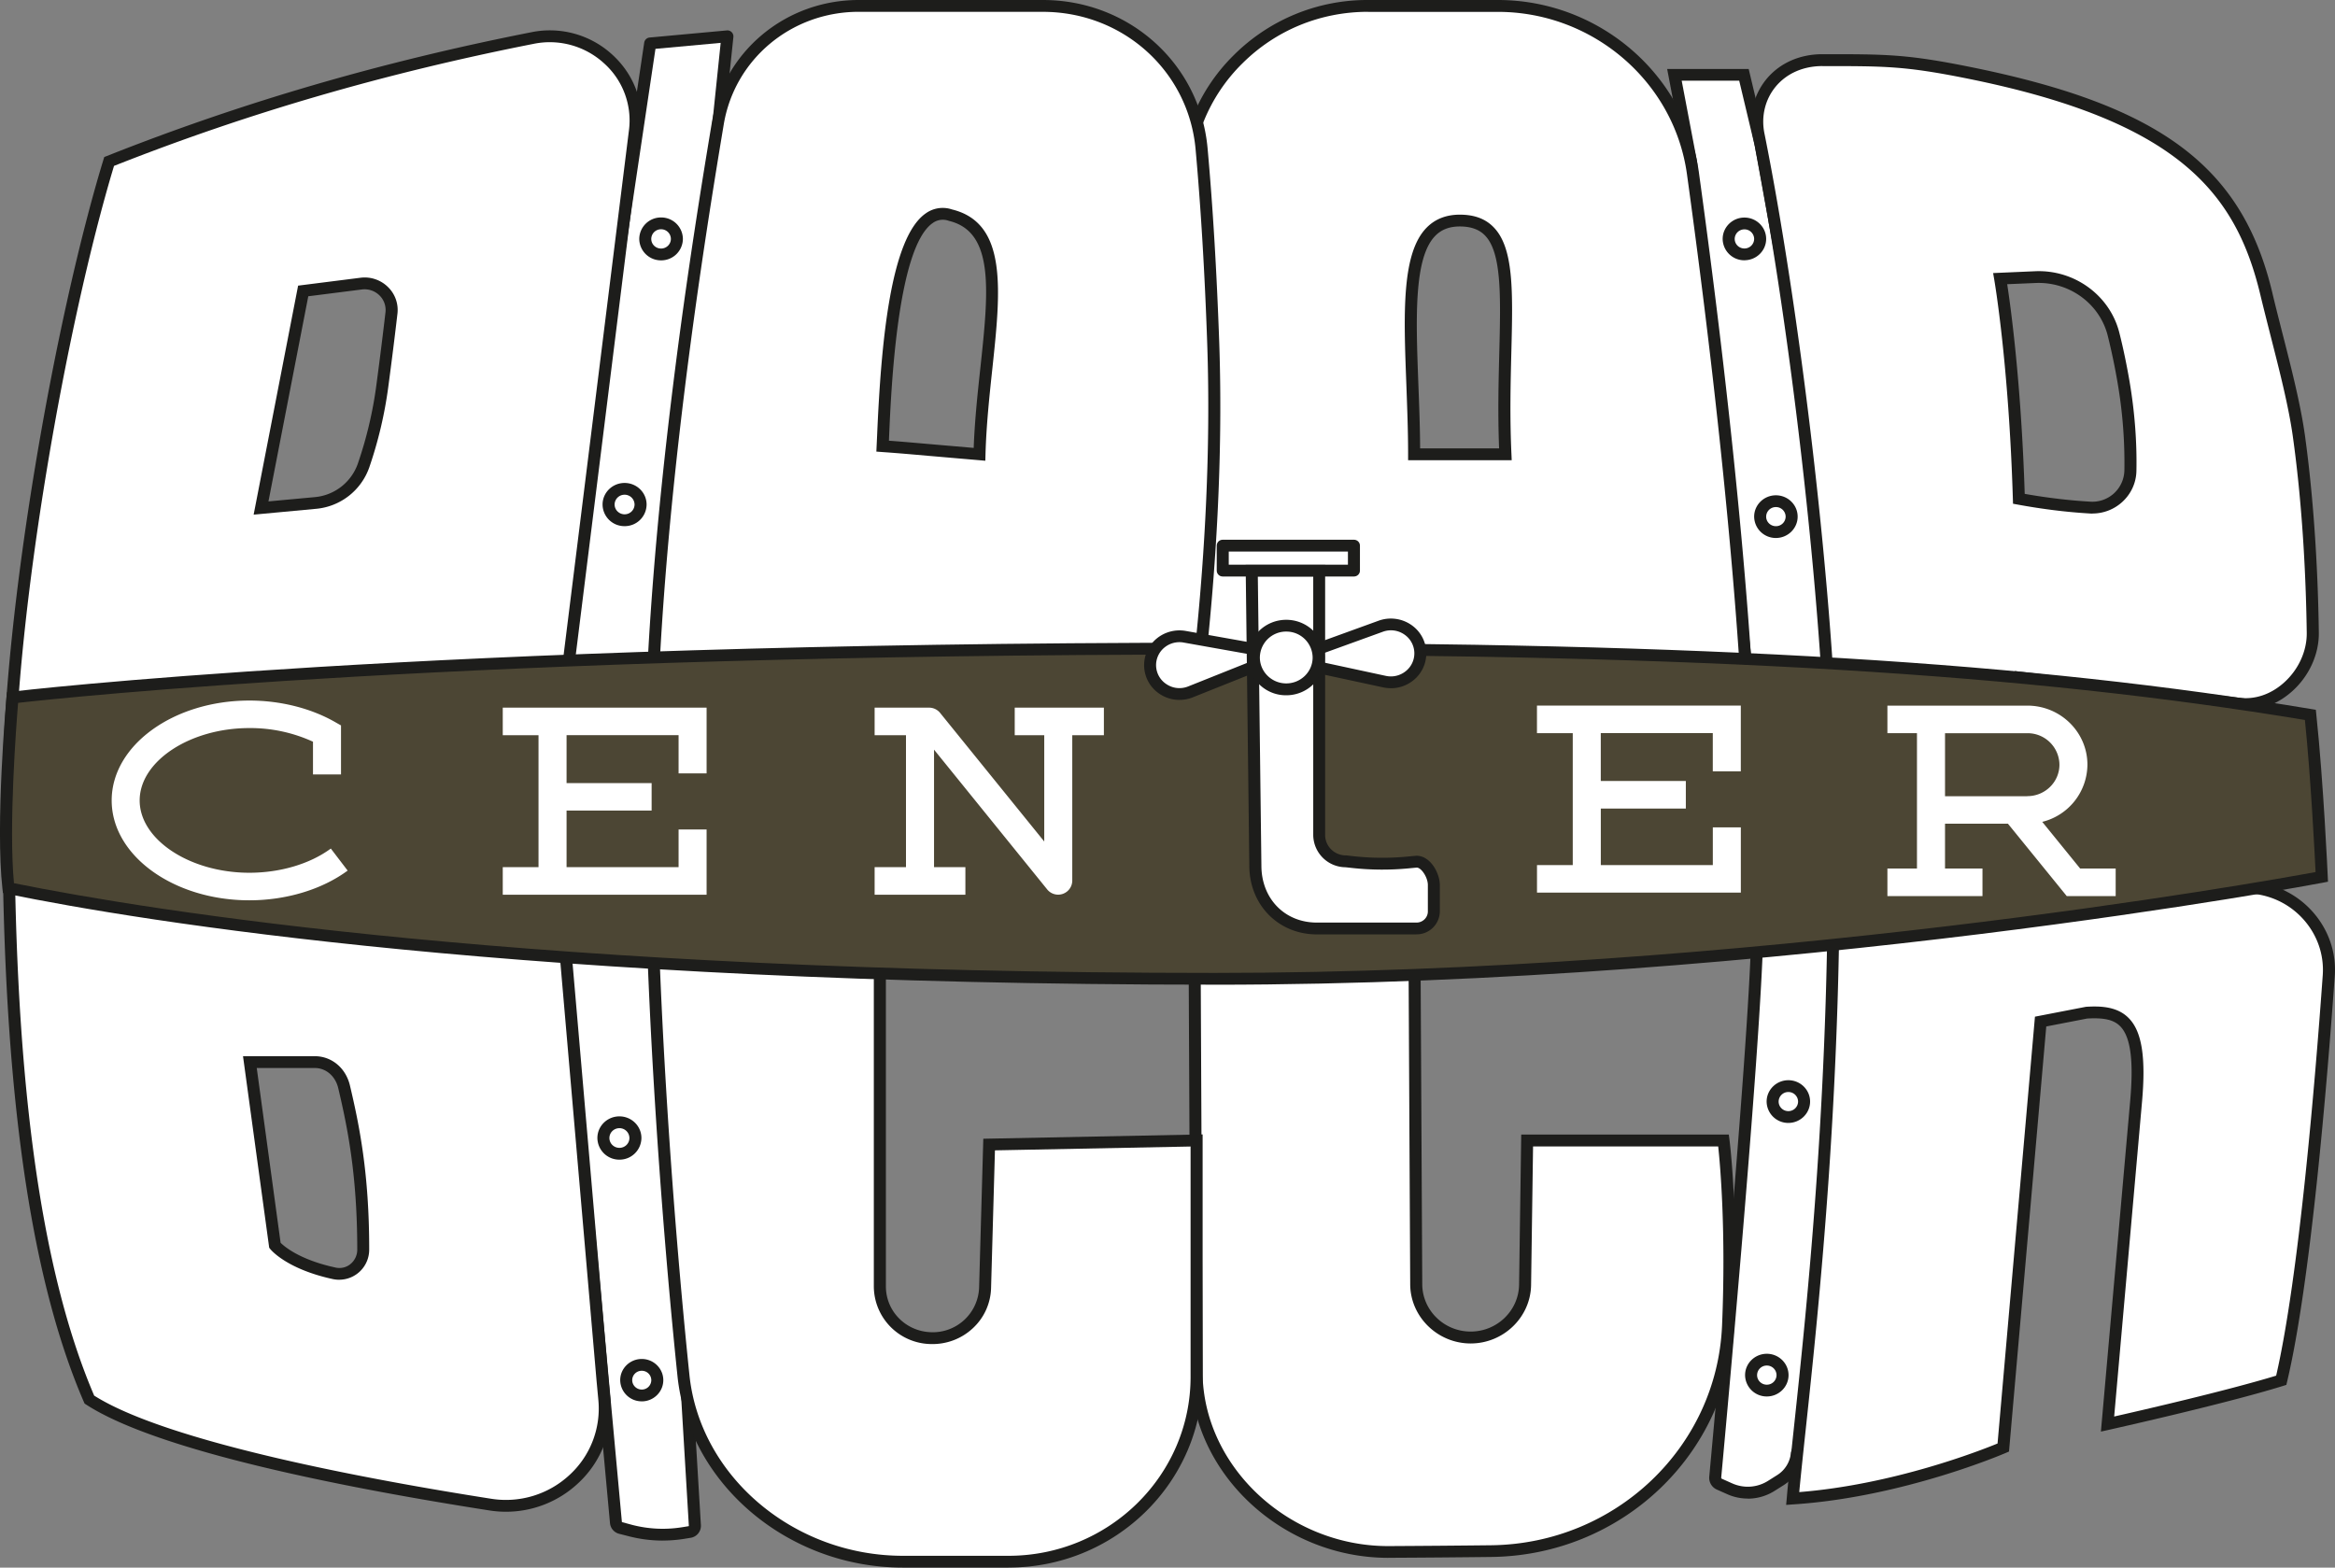 <svg xmlns="http://www.w3.org/2000/svg" width="70" height="47" fill="none" viewBox="0 0 70 47">
    <rect x="0" y="0" width="70" height="47" fill="#808080" stroke="none"/>
    <g clip-path="url(#a)">
        <path fill="#fff" d="M50.198 2.245h2.083l.498 2.095 3.295 18.137-.747 17.166-1.46 3.935a1.058 1.058 0 0 1-.492.8l-.276.174a1.326 1.326 0 0 1-1.25.086l-.305-.137a.214.214 0 0 1-.127-.205s1.172-12.545 1.261-16.273c.09-3.728 0-5.032 0-5.032L50.692 4.856l-.496-2.61.002-.001Z"/>
        <path fill="#1D1D1B" d="M52.396 44.93c-.21 0-.421-.043-.62-.133l-.306-.136a.385.385 0 0 1-.23-.377c.012-.13 1.172-12.587 1.26-16.266.087-3.671 0-5.002 0-5.015L50.514 4.881l-.535-2.813h2.444l.532 2.232 3.3 18.165v.02l-.748 17.194-.01.026-1.452 3.913c-.04.369-.253.708-.573.91l-.276.174a1.504 1.504 0 0 1-.8.231v-.002ZM50.415 2.42l.459 2.414L52.86 22.97c0 .02.089 1.362 0 5.054-.088 3.692-1.25 16.159-1.261 16.285 0 .008.008.023.022.028l.306.137c.35.157.751.13 1.075-.074l.277-.175a.885.885 0 0 0 .41-.666l.003-.024.008-.022 1.45-3.909.745-17.119L52.604 4.37l-.465-1.95h-1.724v.002Z"/>
        <path fill="#1D1D1B" d="M52.295 7.804a.648.648 0 0 1-.652-.64c0-.353.293-.641.652-.641.36 0 .652.288.652.64 0 .353-.293.64-.652.64Zm0-.927a.29.29 0 0 0-.291.286c0 .158.13.287.291.287a.29.29 0 0 0 .292-.287.29.29 0 0 0-.292-.286Zm.944 9.253a.648.648 0 0 1-.652-.64c0-.353.293-.64.652-.64.36 0 .652.287.652.64 0 .352-.293.64-.652.64Zm0-.927a.29.29 0 0 0-.292.287c0 .158.131.286.292.286a.29.29 0 0 0 .292-.286.29.29 0 0 0-.292-.287Zm.373 18.465a.648.648 0 0 1-.651-.64c0-.353.293-.641.651-.641.36 0 .652.288.652.64 0 .353-.293.641-.652.641Zm0-.927a.29.29 0 0 0-.291.286c0 .158.13.287.291.287a.29.29 0 0 0 .292-.287.29.29 0 0 0-.292-.286Zm-.645 9.128a.648.648 0 0 1-.652-.64c0-.353.293-.64.652-.64.358 0 .651.287.651.64 0 .353-.293.64-.651.64Zm0-.927a.29.29 0 0 0-.292.287c0 .158.13.287.292.287a.29.29 0 0 0 .291-.287.29.29 0 0 0-.291-.287Z"/>
        <path fill="#fff" d="m19.491 1.3 2.315-.211-2.312 22.265 1.339 22.385a.186.186 0 0 1-.159.195l-.198.031a3.875 3.875 0 0 1-1.554-.068l-.313-.08a.187.187 0 0 1-.142-.163l-2.133-23.177L19.49 1.3Z"/>
        <path fill="#1D1D1B" d="M19.864 46.19a4.06 4.06 0 0 1-.987-.123l-.314-.08a.365.365 0 0 1-.276-.318l-2.134-23.176v-.042l3.16-21.176a.18.18 0 0 1 .162-.15L21.79.912a.18.18 0 0 1 .196.195l-2.312 22.25 1.338 22.37a.364.364 0 0 1-.31.38l-.198.032c-.214.034-.427.05-.64.05Zm-3.35-23.71 2.13 23.156.322.087c.486.123.984.146 1.48.067l.198-.032s.009-.005.007-.01l-1.338-22.385v-.028l2.292-22.05-1.955.179-3.135 21.017h-.001Z"/>
        <path fill="#1D1D1B" d="M19.818 7.806a.65.65 0 0 1-.654-.643.65.65 0 0 1 .654-.643.65.65 0 0 1 .654.643.649.649 0 0 1-.654.643Zm0-.932a.292.292 0 0 0-.294.29c0 .159.132.288.294.288.162 0 .294-.13.294-.289a.292.292 0 0 0-.294-.289Zm-1.094 8.901a.654.654 0 0 1-.66-.648c0-.357.296-.647.66-.647.364 0 .66.29.66.647a.654.654 0 0 1-.66.648Zm0-.942a.297.297 0 0 0-.299.293c0 .162.135.294.3.294a.297.297 0 0 0 .298-.294.297.297 0 0 0-.299-.293Zm-.155 19.936a.656.656 0 0 1-.66-.65c0-.357.296-.648.66-.648.364 0 .66.291.66.649a.656.656 0 0 1-.66.649Zm0-.944c-.165 0-.3.132-.3.295 0 .163.135.295.3.295.166 0 .3-.132.3-.295a.298.298 0 0 0-.3-.295Zm.67 8.19a.642.642 0 0 1-.646-.635c0-.35.29-.635.646-.635.356 0 .646.286.646.635 0 .349-.29.636-.646.636Zm0-.916a.283.283 0 0 0-.286.28c0 .155.129.283.286.283a.284.284 0 0 0 .286-.282.283.283 0 0 0-.286-.281Z"/>
        <path fill="#fff" d="M15.965 1.14c-3.7.729-8.044 1.855-12.694 3.7C1.903 9.333.286 18.07.255 23.694c-.033 5.835.31 13.382 2.425 18.271 2.18 1.414 8.076 2.53 12.01 3.146 1.915.3 3.602-1.253 3.427-3.148l-.055-.578-1.512-17.507 2.484-19.95c.214-1.715-1.345-3.126-3.07-2.786V1.14Zm-5.947 37.036c-1.344-.29-1.776-.838-1.776-.838l-.75-5.494h1.946c.44 0 .779.321.879.742.283 1.2.574 2.626.572 4.88a.717.717 0 0 1-.871.71Zm1.717-28.793c-.063.54-.154 1.284-.274 2.194a12.43 12.43 0 0 1-.562 2.38 1.69 1.69 0 0 1-1.446 1.123l-1.625.151L9.09 8.723l1.735-.22a.804.804 0 0 1 .91.882l-.001-.002Z"/>
        <path fill="#1D1D1B" d="M15.166 45.325c-.167 0-.335-.013-.503-.04-4.325-.676-9.932-1.777-12.081-3.173l-.046-.03-.022-.049C.826 38.13.028 32.131.074 23.693.104 18.223 1.663 9.502 3.1 4.79l.025-.082.08-.031C7.255 3.07 11.419 1.856 15.93.966a2.77 2.77 0 0 1 2.423.67c.656.597.97 1.44.861 2.313l-2.482 19.93 1.512 17.49.054.577a3.049 3.049 0 0 1-.987 2.544 3.158 3.158 0 0 1-2.143.835h-.002Zm-12.34-3.48c2.243 1.419 8.406 2.544 11.894 3.09a2.802 2.802 0 0 0 2.344-.704 2.7 2.7 0 0 0 .874-2.253l-.054-.578-1.516-17.527.003-.018 2.484-19.949a2.298 2.298 0 0 0-.748-2.009A2.408 2.408 0 0 0 16 1.314c-4.461.88-8.578 2.077-12.582 3.66C1.997 9.683.465 18.288.435 23.695c-.046 8.354.736 14.293 2.39 18.152Zm7.348-3.475a.907.907 0 0 1-.195-.02c-1.391-.302-1.86-.879-1.879-.903l-.03-.038-.785-5.742h2.152c.506 0 .93.353 1.054.88.28 1.184.579 2.638.577 4.917a.9.9 0 0 1-.895.905v.001Zm-.118-.366c.16.034.318 0 .444-.1a.556.556 0 0 0 .21-.44c0-2.242-.294-3.673-.57-4.838-.085-.362-.368-.605-.703-.605h-1.74l.715 5.24c.113.112.575.511 1.644.742ZM7.604 15.43l1.333-6.866 1.865-.236a.994.994 0 0 1 .823.272.958.958 0 0 1 .29.805c-.08.688-.172 1.426-.275 2.195-.108.816-.3 1.63-.57 2.414a1.868 1.868 0 0 1-1.6 1.242l-1.865.174Zm1.638-6.548-1.194 6.151 1.387-.128a1.51 1.51 0 0 0 1.292-1.003c.263-.763.45-1.554.555-2.347.102-.768.195-1.505.274-2.19a.61.61 0 0 0-.184-.512.636.636 0 0 0-.525-.174l-1.605.204Z"/>
        <path fill="#fff" d="m45.782 34.194-.06 4.325c-.013.877-.74 1.582-1.633 1.582-.892 0-1.628-.712-1.631-1.596l-.075-14.497s6.593-1.059 10.118-.89c-.227-6.043-1.1-13.223-1.746-17.92-.397-2.876-2.895-5.022-5.85-5.022h-3.89c-3.055 0-5.522 2.456-5.478 5.458l.254 17.837.083 17.718c.048 2.984 2.737 5.356 5.773 5.34a465.24 465.24 0 0 0 3.059-.026c3.818-.043 6.944-3.014 7.102-6.762.143-3.426-.136-5.55-.136-5.55h-5.888l-.002.003Zm-2.02-27.58c2.02 0 1.181 2.933 1.368 7.008h-2.736c0-3.493-.653-7.007 1.369-7.007h-.001Z"/>
        <path fill="#1D1D1B" d="M41.615 46.707c-3.165 0-5.874-2.518-5.923-5.514l-.083-17.72-.254-17.835a5.472 5.472 0 0 1 1.63-3.983A5.664 5.664 0 0 1 41.015 0h3.889c3.029 0 5.62 2.225 6.027 5.175.674 4.882 1.523 11.957 1.747 17.937l.008.192-.196-.01c-3.17-.15-8.922.71-9.928.866l.075 14.344c.003.783.655 1.419 1.451 1.419s1.441-.631 1.452-1.407l.064-4.5h6.223l.02.155c.003.02.28 2.177.137 5.578-.16 3.843-3.358 6.888-7.28 6.932-.94.011-1.969.02-3.06.025h-.032l.003.001Zm-.6-46.353c-1.43 0-2.77.55-3.774 1.551a5.12 5.12 0 0 0-1.525 3.73l.253 17.835.083 17.721c.045 2.804 2.59 5.164 5.562 5.164h.03a525.78 525.78 0 0 0 3.057-.025c3.73-.043 6.772-2.939 6.924-6.592.12-2.854-.057-4.818-.116-5.366h-5.55l-.059 4.152c-.013.968-.826 1.756-1.812 1.756-.986 0-1.807-.795-1.812-1.772l-.075-14.647.151-.025c.065-.01 6.414-1.021 9.959-.9-.235-5.924-1.072-12.89-1.738-17.711-.383-2.776-2.82-4.869-5.67-4.869h-3.89l.001-.002Zm4.303 13.444h-3.105v-.177c0-.71-.028-1.42-.053-2.107-.08-2.101-.149-3.917.608-4.688.253-.258.587-.39.994-.39.432 0 .762.12 1.008.37.617.622.584 1.937.538 3.757-.023.907-.049 1.936.003 3.049l.008.185-.001.001Zm-2.746-.354h2.369c-.041-1.053-.016-2.026.006-2.89.042-1.668.075-2.986-.435-3.5-.175-.177-.421-.264-.75-.264-.31 0-.55.092-.735.281-.65.663-.58 2.493-.507 4.43.024.634.05 1.286.053 1.943h-.001Z"/>
        <path fill="#fff" d="M29.53 38.613c-.023.864-.76 1.54-1.64 1.506a1.562 1.562 0 0 1-1.514-1.55V24.538l9.002-.546s1.24-6.543.99-13.713c-.082-2.4-.212-4.324-.347-5.823-.22-2.422-2.283-4.28-4.758-4.28h-5.52c-2.098 0-3.886 1.494-4.225 3.53-.743 4.47-1.968 12.432-2.024 19.412-.047 5.803.481 13.174.995 18.122.335 3.227 3.278 5.582 6.579 5.582h3.165c3.115 0 5.639-2.481 5.639-5.54v-7.09l-6.22.123-.121 4.298v.001ZM28.49 6.45c2.069.499.965 3.814.871 7.17-1.68-.142-2.134-.189-2.902-.244.072-1.493.213-7.496 2.032-6.926Z"/>
        <path fill="#1D1D1B" d="M30.233 47h-3.165c-3.456 0-6.424-2.521-6.758-5.74-.512-4.935-1.042-12.292-.996-18.143.06-7.613 1.54-16.514 2.026-19.44C21.695 1.547 23.546 0 25.744 0h5.52c2.585 0 4.707 1.909 4.937 4.44.158 1.746.275 3.71.35 5.833.245 7.107-.982 13.686-.995 13.75l-.025.137-8.973.543V38.57c0 .74.59 1.342 1.34 1.372a1.389 1.389 0 0 0 1.454-1.333l.126-4.467 6.575-.13v7.27c0 3.152-2.61 5.717-5.819 5.717V47ZM25.743.354c-2.019 0-3.722 1.421-4.047 3.381-.485 2.919-1.96 11.8-2.022 19.385-.047 5.836.483 13.179.994 18.104.316 3.04 3.127 5.422 6.4 5.422h3.165c3.01 0 5.459-2.407 5.459-5.363v-6.908l-5.865.115-.116 4.13a1.703 1.703 0 0 1-.557 1.213c-.346.318-.801.482-1.27.464a1.736 1.736 0 0 1-1.688-1.725V24.373l9.03-.547c.173-.975 1.19-7.035.964-13.539-.073-2.117-.191-4.073-.348-5.814-.213-2.347-2.18-4.118-4.579-4.118h-5.52V.354Zm3.795 13.46-.19-.017c-.677-.057-1.155-.1-1.536-.132-.566-.05-.907-.08-1.365-.112l-.175-.013.008-.173.015-.322c.117-2.71.39-5.915 1.461-6.65a.872.872 0 0 1 .785-.115c1.674.409 1.458 2.438 1.207 4.787-.089.83-.18 1.688-.204 2.558l-.005.187-.001.001Zm-2.89-.601c.38.028.702.057 1.197.1l1.345.116c.03-.819.116-1.621.2-2.399.244-2.276.435-4.076-.94-4.407l-.012-.004a.512.512 0 0 0-.476.068c-1.062.729-1.246 4.978-1.307 6.375l-.006.152v-.001Z"/>
        <path fill="#fff" d="m67.526 26.617-3.458-.296-3.341-5.987 6.396.763c1.176.138 2.23-.969 2.213-2.13-.022-1.55-.115-3.727-.417-5.892-.179-1.286-.64-2.859-.975-4.261-.816-3.43-2.94-5.428-8.928-6.634-1.894-.38-2.485-.376-4.38-.376-1.338 0-2.145 1.089-1.917 2.224.96 4.767 2.13 13.537 2.238 20.277.155 9.777-.964 17.721-1.212 20.623 3.296-.213 6.313-1.527 6.313-1.527l1.12-12.772 1.37-.267c1.117-.07 1.708.267 1.49 2.68l-.854 9.654s3.436-.762 5.208-1.311c.692-2.91 1.187-8.812 1.423-12.137.096-1.344-.922-2.513-2.287-2.63l-.002-.001ZM59.963 8.355l1.053-.046c1.098-.049 2.082.667 2.346 1.714.104.41.208.892.302 1.447.181 1.066.216 1.981.203 2.642a1.138 1.138 0 0 1-1.212 1.105 17.443 17.443 0 0 1-2.132-.263c-.125-4.124-.56-6.6-.56-6.6Z"/>
        <path fill="#1D1D1B" d="m53.546 45.118.019-.205c.045-.537.12-1.227.213-2.101.394-3.683 1.127-10.54 1-18.505-.103-6.455-1.228-15.25-2.235-20.245a2.01 2.01 0 0 1 .418-1.697c.398-.476.992-.74 1.673-.74h.076c1.837 0 2.457 0 4.342.38 5.71 1.15 8.167 2.984 9.068 6.767.094.401.204.825.308 1.236.266 1.04.54 2.115.67 3.042.306 2.21.397 4.436.417 5.914.01.652-.294 1.317-.812 1.773-.466.412-1.035.602-1.603.536l-6.048-.722 3.127 5.601 3.362.288c1.454.125 2.554 1.388 2.452 2.818-.234 3.286-.731 9.235-1.428 12.165l-.023.098-.097.031c-1.759.546-5.19 1.308-5.223 1.317l-.24.053.876-9.895c.11-1.224.016-1.941-.299-2.259-.192-.193-.479-.26-.99-.23l-1.225.238-1.117 12.744-.097.042c-.03.013-3.083 1.33-6.373 1.543l-.21.015v-.002Zm1.088-43.137c-.571 0-1.066.217-1.396.61-.32.383-.446.894-.344 1.402 1.01 5.012 2.138 13.831 2.241 20.308.127 7.987-.606 14.856-1.001 18.548-.082.763-.148 1.386-.195 1.887 2.82-.224 5.418-1.24 5.945-1.457l1.121-12.797 1.528-.296c.441-.028.94-.009 1.28.336.4.4.522 1.183.4 2.536l-.833 9.412c.794-.18 3.364-.77 4.856-1.225.678-2.94 1.165-8.772 1.397-12.01.087-1.24-.865-2.334-2.124-2.441l-3.555-.305-3.556-6.371 6.744.804c.463.055.932-.104 1.319-.447.442-.39.7-.953.692-1.505-.02-1.468-.109-3.677-.415-5.87-.126-.909-.399-1.974-.662-3.005-.104-.412-.213-.837-.31-1.24-.73-3.068-2.455-5.225-8.789-6.5-1.85-.373-2.46-.373-4.27-.373h-.075l.002-.001Zm8.092 13.417c-.026 0-.054 0-.08-.003-.69-.04-1.416-.13-2.156-.266l-.143-.026-.004-.143c-.123-4.063-.554-6.55-.558-6.575l-.034-.198 1.257-.055c1.182-.052 2.246.725 2.528 1.848.116.458.218.95.306 1.462.152.9.222 1.8.205 2.673-.006.36-.159.692-.426.936a1.323 1.323 0 0 1-.895.345v.002Zm-2.028-.591c.676.119 1.338.198 1.968.234a.96.96 0 0 0 1.02-.932 14.13 14.13 0 0 0-.2-2.61 18.943 18.943 0 0 0-.299-1.434c-.241-.96-1.151-1.624-2.164-1.58l-.85.036c.101.658.417 2.925.525 6.283v.003Z"/>
        <path fill="#4C4634" d="M36.402 19.447c14.17 0 24.058.519 32.858 1.985.218 2.047.343 4.858.343 4.858s-15.96 3.056-33.2 3.056c-17.24 0-29.435-1.344-36.15-2.72-.216-1.925.122-5.713.122-5.713s12.032-1.466 36.027-1.466Z"/>
        <path fill="#1D1D1B" d="M36.403 29.523c-20.658 0-32.188-1.905-36.187-2.723l-.128-.026-.015-.128c-.215-1.92.108-5.593.122-5.748l.013-.143.144-.018c.12-.014 12.318-1.467 36.05-1.467 14.885 0 24.414.575 32.888 1.989l.135.022.014.133c.216 2.03.343 4.84.344 4.869l.007.152-.153.03c-.16.03-16.173 3.059-33.234 3.059v-.002ZM.419 26.48c4.103.83 15.578 2.69 35.985 2.69 16.134 0 31.331-2.714 33.014-3.024-.03-.598-.143-2.83-.32-4.56-8.422-1.393-17.91-1.961-32.694-1.961-22.318 0-34.42 1.285-35.861 1.448-.057.69-.286 3.706-.124 5.408v-.001ZM40.59 17.285h-3.934c-.1 0-.18-.079-.18-.177v-.749c0-.098.08-.177.18-.177h3.933c.1 0 .18.08.18.177v.75c0 .097-.08.176-.18.176Zm-3.754-.354h3.573v-.395h-3.573v.395Z"/>
        <path fill="#fff" d="m39.547 19.447 1.845-.67c.576-.208 1.187.21 1.187.813a.88.88 0 0 1-1.071.848l-1.977-.426"/>
        <path fill="#1D1D1B" d="M41.699 20.634c-.077 0-.154-.008-.23-.024l-1.976-.426.077-.346 1.976.426a.708.708 0 0 0 .591-.137.682.682 0 0 0-.038-1.104.704.704 0 0 0-.645-.081l-1.844.668-.125-.331 1.844-.669a1.08 1.08 0 0 1 .975.123 1.034 1.034 0 0 1 .059 1.67 1.07 1.07 0 0 1-.664.232Z"/>
        <path fill="#fff" d="m37.51 19.447-1.995-.356a.876.876 0 0 0-1.037.852c0 .615.633 1.034 1.212.802l1.835-.732"/>
        <path fill="#1D1D1B" d="M35.359 20.985a1.07 1.07 0 0 1-.592-.178 1.033 1.033 0 0 1-.088-1.665c.243-.198.559-.28.87-.225l1.994.355-.065.348-1.994-.355a.708.708 0 0 0-.574.148.68.68 0 0 0 .059 1.1.7.7 0 0 0 .655.066l1.835-.733.136.328-1.835.733a1.066 1.066 0 0 1-.4.077h-.001Z"/>
        <path fill="#fff" d="M42.464 27.838h-2.988c-1.078 0-1.843-.826-1.843-1.884l-.11-8.841h2.022v7.923c0 .434.356.786.798.788l.228.025a8.036 8.036 0 0 0 1.65.008l.244-.023c.286 0 .517.418.517.7v.792c0 .282-.233.51-.52.51l.002.002Z"/>
        <path fill="#1D1D1B" d="M42.464 28.015h-2.988c-1.152 0-2.023-.886-2.023-2.061l-.11-9.018h2.383v8.1c0 .335.277.61.62.611h.019l.228.026a7.91 7.91 0 0 0 1.611.008l.254-.024h.01c.418.002.696.528.696.876v.793a.695.695 0 0 1-.7.688ZM37.708 17.29l.107 8.662c0 .99.698 1.709 1.663 1.709h2.987c.187 0 .34-.15.34-.334v-.793c0-.22-.186-.513-.33-.522l-.232.022a8.314 8.314 0 0 1-1.687-.008l-.219-.024a.976.976 0 0 1-.968-.965v-7.746H37.71l-.002-.001Z"/>
        <path fill="#fff" d="M38.56 20.668a.963.963 0 0 0 .971-.955.963.963 0 0 0-.97-.954.963.963 0 0 0-.972.954c0 .527.435.954.971.954Z"/>
        <path fill="#1D1D1B" d="M38.56 20.846a1.142 1.142 0 0 1-1.151-1.132c0-.624.516-1.131 1.151-1.131s1.152.507 1.152 1.131-.517 1.132-1.152 1.132Zm0-1.91a.785.785 0 0 0-.791.777c0 .428.355.777.791.777.436 0 .791-.349.791-.777a.786.786 0 0 0-.79-.777Z"/>
        <path fill="#fff" d="m9.918 25.442.504.66c-.768.567-1.843.891-2.946.891-2.277 0-4.128-1.344-4.128-2.994 0-1.65 1.851-2.995 4.128-2.995.916 0 1.816.223 2.536.626l.211.12v1.47h-.84v-.982a4.506 4.506 0 0 0-1.908-.409c-1.782 0-3.288.994-3.288 2.17s1.506 2.168 3.288 2.168c.925 0 1.816-.264 2.442-.725h.001Zm5.154-3.399h1.072v3.956h-1.072v.826h6.111v-1.956h-.84v1.13h-3.358v-1.696h2.55v-.825h-2.55v-1.436h3.358v1.145h.84v-1.97h-6.111v.826Zm31.005-.061h1.072v3.955h-1.072v.826h6.111v-1.956h-.84v1.13H47.99v-1.695h2.549v-.826h-2.55V21.98h3.358v1.146h.84v-1.971h-6.111v.827Zm-15.658.061h.886v3.187l-3.123-3.857a.424.424 0 0 0-.329-.156H26.22v.826h.94v3.956h-.94v.826h2.721v-.826h-.94v-3.523l3.394 4.193a.423.423 0 0 0 .75-.258v-4.368h.948v-.826H30.42v.826Zm33.006 3.997v.826h-1.467l-1.763-2.17h-1.886v1.344h1.123v.826h-2.85v-.826h.886v-4.058h-.886v-.826h4.195c.993 0 1.801.794 1.801 1.77a1.78 1.78 0 0 1-1.354 1.715l1.136 1.399h1.065Zm-2.647-2.17c.53 0 .961-.423.961-.943a.954.954 0 0 0-.96-.944h-2.47v1.889h2.47v-.002Z"/>
    </g>
    <defs>
        <clipPath id="a">
            <path fill="#fff" d="M0 0h70v47H0z"/>
        </clipPath>
    </defs>
</svg>
